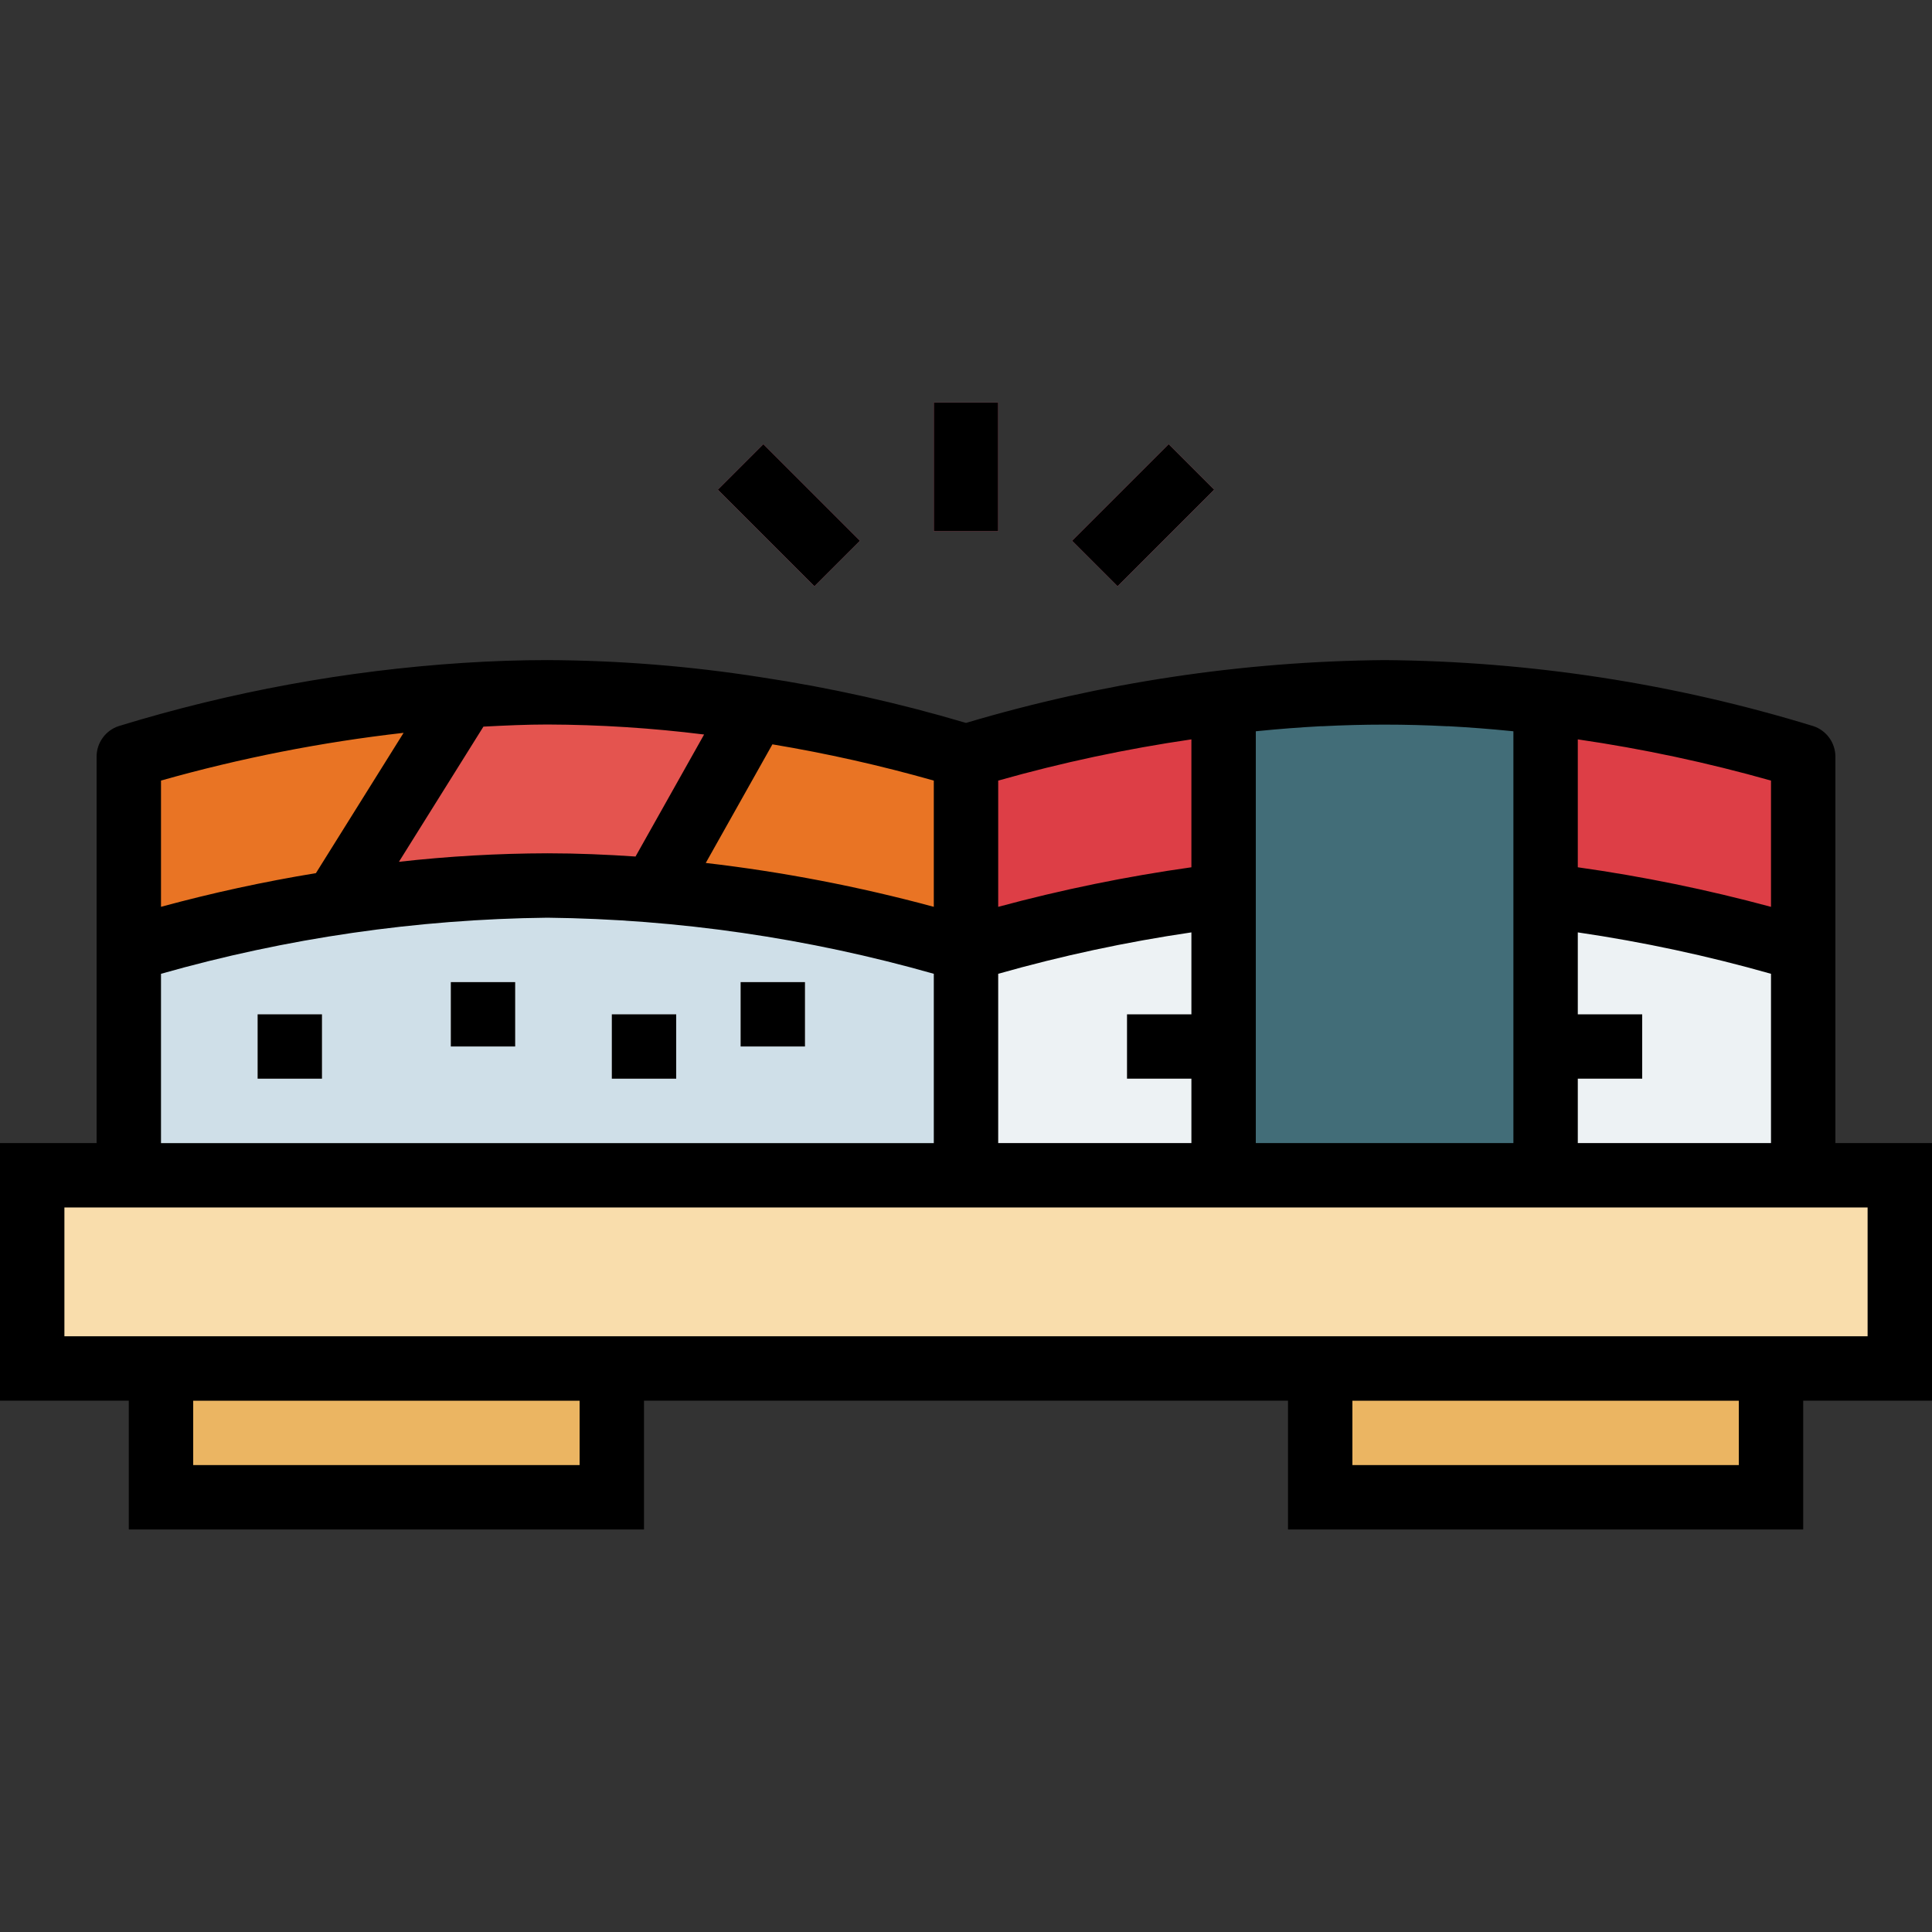 <svg height="480pt" viewBox="0 -100 480 480" width="480pt" xmlns="http://www.w3.org/2000/svg"><rect x="0" y="-100" width="480" height="480" fill="#333333" stroke="none"/><path d="m8 192h464v48h-464zm0 0" fill="#f9ddac"/><path d="m40 240h112v32h-112zm0 0" fill="#ebb562"/><path d="m328 240h112v32h-112zm0 0" fill="#ebb562"/><path d="m448 136c-33.723-10.285-68.746-15.676-104-16-35.254.324-70.277 5.715-104 16v-48c33.723-10.285 68.746-15.676 104-16 35.254.324 70.277 5.715 104 16zm0 0" fill="#dd3e46"/><path d="m448 136c-33.723-10.285-68.746-15.676-104-16-35.254.324-70.277 5.715-104 16v56h208zm0 0" fill="#edf2f4"/><path d="m344 72c-13.371.035-26.73.875-40 2.52v117.48h80v-117.48c-13.27-1.645-26.629-2.484-40-2.52zm0 0" fill="#426d78"/><path d="m240 136c-33.723-10.285-68.746-15.676-104-16-35.254.324-70.277 5.715-104 16v56h208zm0 0" fill="#cfdfe8"/><path d="m187.672 76.145-25.32 45.008c26.34 2.164 52.371 7.145 77.648 14.848v-48c-17.117-5.273-34.609-9.234-52.328-11.855zm0 0" fill="#e97424"/><path d="m136 72c-6.961 0-13.793.246-20.426.68l-32.262 51.625c17.426-2.785 35.039-4.227 52.688-4.305 9.062 0 17.879.449 26.352 1.152l25.32-45.008c-17.094-2.684-34.367-4.07-51.672-4.145zm0 0" fill="#e4544f"/><path d="m115.574 72.68c-28.352 1.879-56.398 7.02-83.574 15.32v48c16.789-5.172 33.941-9.082 51.312-11.695zm0 0" fill="#e97424"/><g fill="#fff"><path d="m64 152h16v16h-16zm0 0"/><path d="m112 144h16v16h-16zm0 0"/><path d="m152 152h16v16h-16zm0 0"/><path d="m184 144h16v16h-16zm0 0"/><path d="m280 152h24v16h-24zm0 0"/><path d="m384 152h24v16h-24zm0 0"/></g><path d="m232 0h16v32h-16zm0 0" fill="#ea7a92"/><path d="m178.344 21.66 11.312-11.312 24.004 24-11.316 11.312zm0 0" fill="#ea7a92"/><path d="m266.344 34.34 24.004-24 11.312 11.312-24 24.004zm0 0" fill="#ea7a92"/><path d="m232 0h16v32h-16zm0 0"/><path d="m178.344 21.66 11.312-11.312 24.004 24-11.316 11.312zm0 0"/><path d="m266.344 34.34 24.004-24 11.312 11.312-24 24.004zm0 0"/><path d="m480 184h-24v-96c0-3.445-2.203-6.504-5.473-7.594-34.527-10.598-70.41-16.121-106.527-16.406-35.227.305-70.234 5.559-104 15.609-16.754-4.973-33.832-8.773-51.113-11.379-17.496-2.742-35.176-4.156-52.887-4.23-6.762 0-13.809.23-20.938.695-29.047 1.895-57.773 7.168-85.598 15.711-3.266 1.094-5.469 4.152-5.465 7.594v96h-24v64h32v32h128v-32h160v32h128v-32h32zm-232 0v-42.062c15.758-4.473 31.793-7.91 48-10.289v20.352h-16v16h16v16zm48-68.527c-16.188 2.281-32.219 5.566-48 9.832v-31.367c15.758-4.461 31.793-7.879 48-10.242zm16-33.785.574-.062c5.242-.52 10.402-.922 15.465-1.191h.457c10.328-.539 20.68-.539 31.008 0h.457c5.078.27 10.223.672 15.465 1.191l.574.062v102.312h-64zm80 86.312h16v-16h-16v-20.352c16.207 2.379 32.242 5.816 48 10.289v42.062h-48zm48-42.695c-15.781-4.266-31.812-7.551-48-9.832v-31.777c16.207 2.363 32.242 5.781 48 10.242zm-248.098-40.375c13.523 2.254 26.91 5.262 40.098 9.008v31.359c-18.59-5.031-37.527-8.676-56.656-10.898zm-71.797-4.402c5.383-.281 10.773-.527 15.895-.527 13.016.043 26.016.875 38.93 2.488l-17.035 30.312c-7.094-.48-14.398-.801-21.895-.801-12.324.031-24.641.734-36.887 2.113zm-19.832 1.543-21.785 34.859c-12.965 2.125-25.812 4.918-38.488 8.367v-31.367c19.734-5.582 39.895-9.547 60.273-11.859zm-60.273 59.867c31.242-8.883 63.523-13.57 96-13.938 32.477.367 64.758 5.055 96 13.938v42.062h-192zm104 122.062h-96v-16h96zm288 0h-96v-16h96zm32-32h-448v-32h448zm0 0"/><path d="m64 152h16v16h-16zm0 0"/><path d="m112 144h16v16h-16zm0 0"/><path d="m152 152h16v16h-16zm0 0"/><path d="m184 144h16v16h-16zm0 0"/></svg>